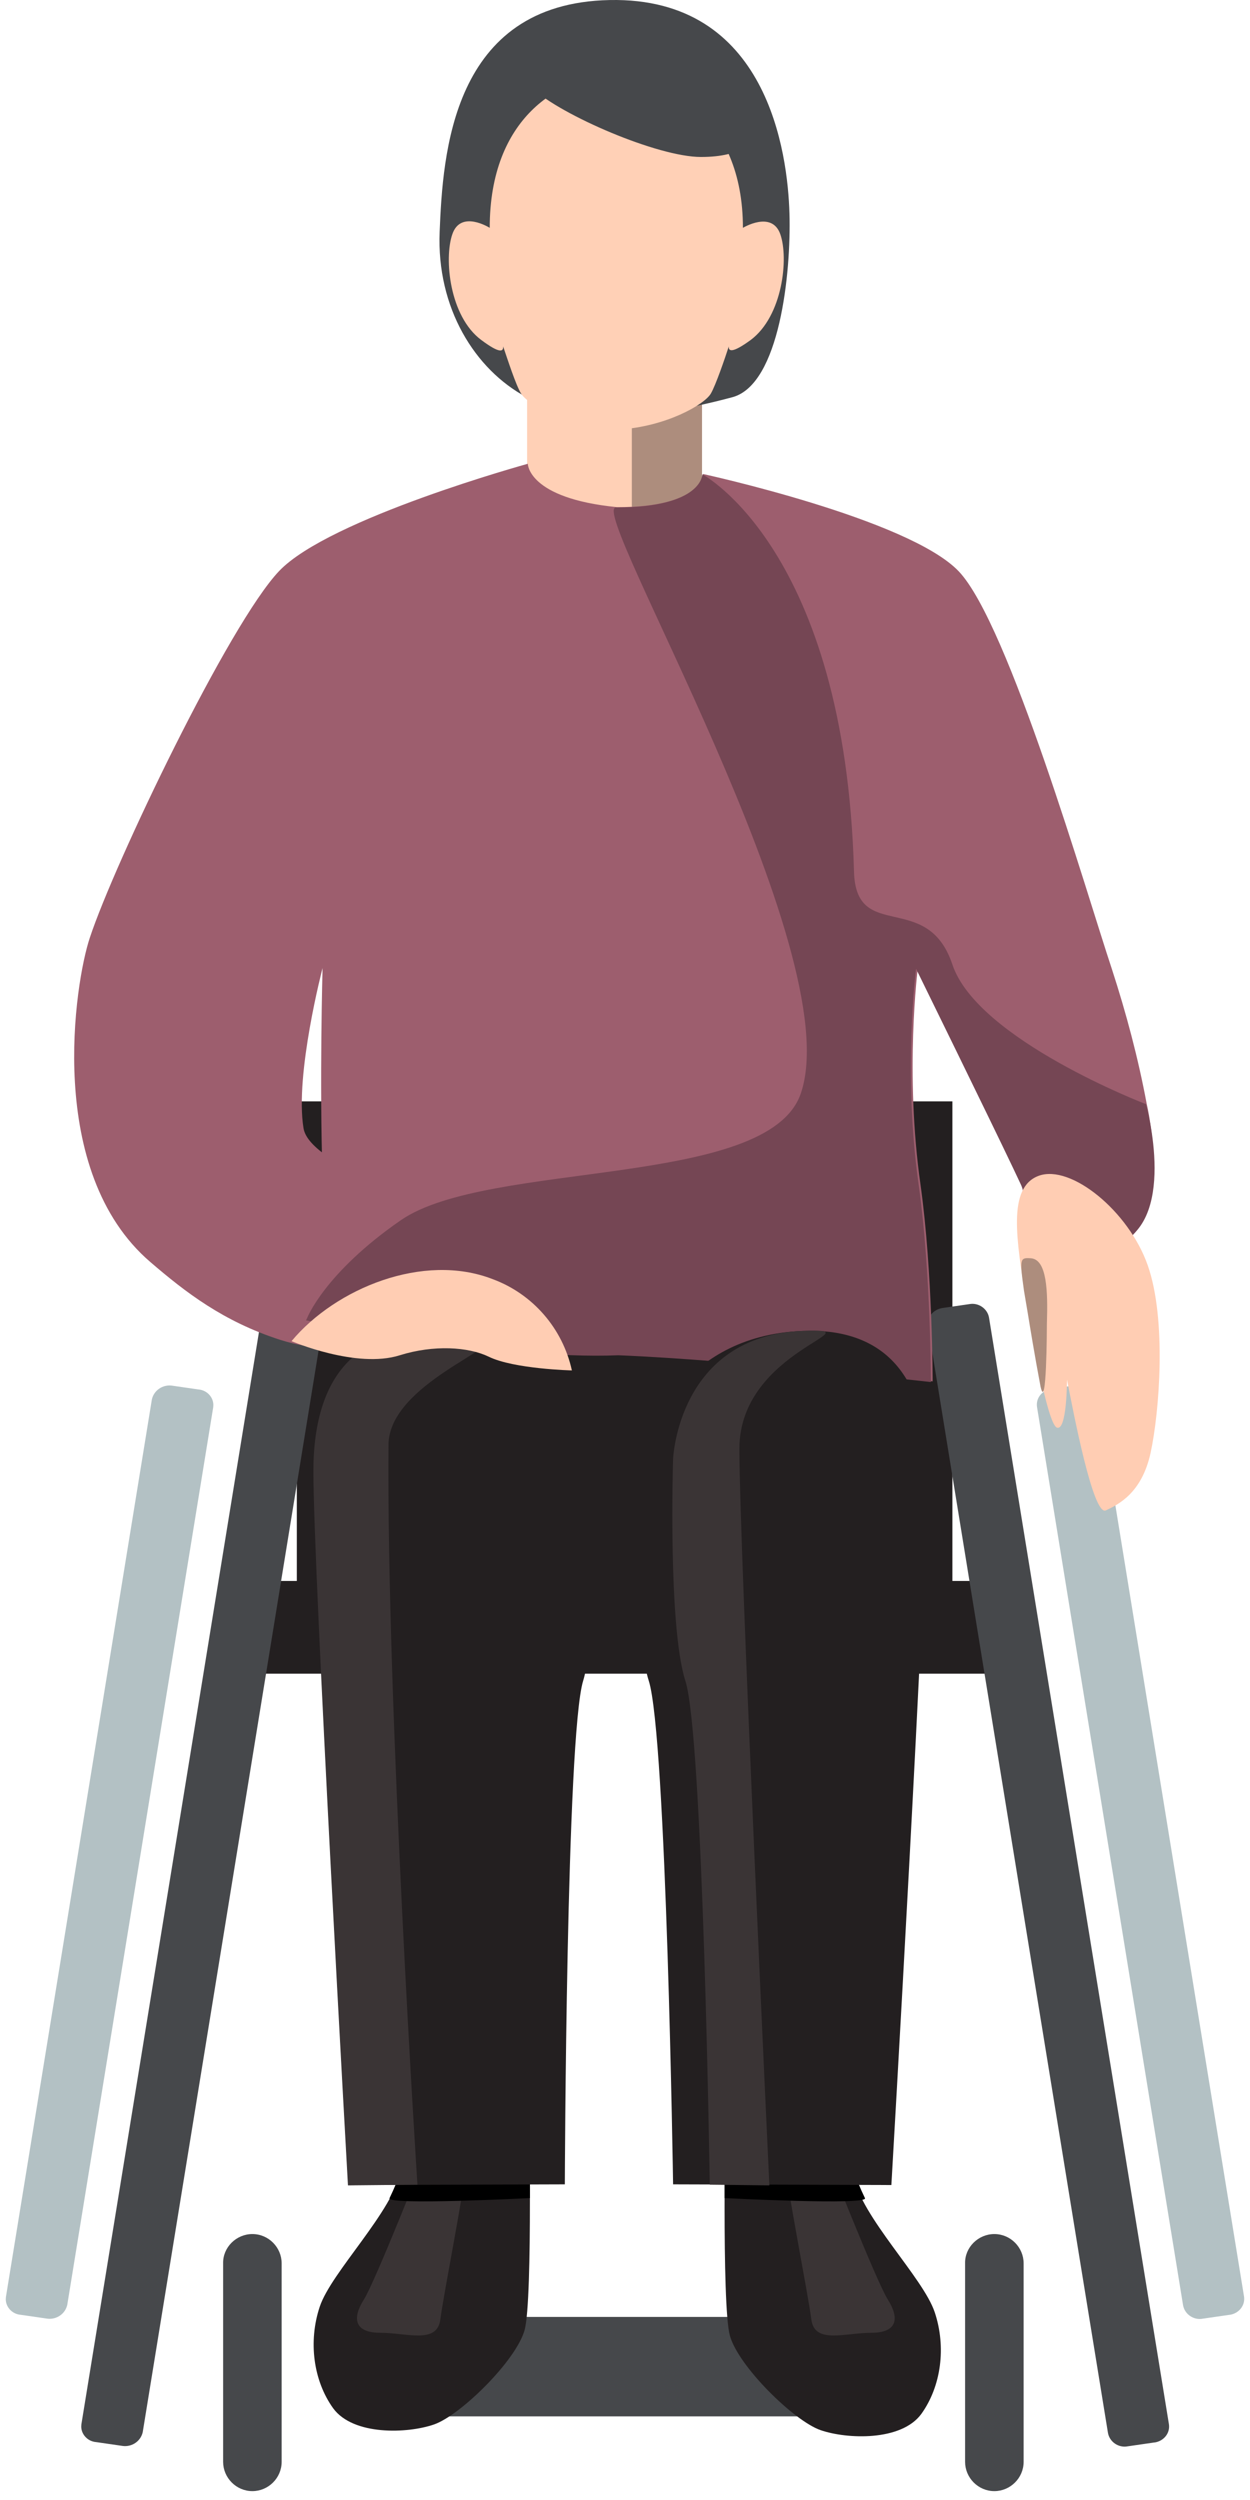<svg width="114" height="228" viewBox="0 0 114 228" fill="none" xmlns="http://www.w3.org/2000/svg">
<path d="M86.858 100.444H27.07V148.621H86.858V100.444Z" fill="#231F20"/>
<path d="M82.87 211.303H31.541V220.373H82.87V211.303Z" fill="#46484B"/>
<path d="M91.361 144.183H22.407V152.641H91.361V144.183Z" fill="#231F20"/>
<path d="M84.896 150.84H27.939L29.611 116.106H82.098L84.896 150.84Z" fill="#231F20"/>
<path d="M66.178 191.717C66.178 191.717 65.793 210.177 66.564 213.008C67.336 215.806 72.418 220.791 74.83 221.627C77.242 222.463 82.195 222.656 84.028 220.147C85.829 217.639 86.311 214.069 85.25 210.885C84.189 207.701 78.56 202.234 77.789 198.342C77.017 194.483 77.177 189.852 77.177 189.852L66.178 191.717Z" fill="#231F20"/>
<path d="M75.183 196.027C75.183 196.027 79.911 208.055 80.972 209.727C82.034 211.4 81.873 212.75 79.461 212.75C77.049 212.75 74.283 213.812 73.993 211.528C73.704 209.245 71.71 199.211 71.582 197.088L71.421 194.965L75.216 194.354V196.027H75.183Z" fill="#3A3435"/>
<path d="M48.232 191.202C48.232 191.202 48.618 209.663 47.846 212.493C47.075 215.291 41.993 220.276 39.581 221.112C37.169 221.949 32.216 222.141 30.383 219.633C28.582 217.124 28.1 213.554 29.161 210.37C30.222 207.186 35.85 201.719 36.622 197.828C37.394 193.936 37.233 189.337 37.233 189.337L48.232 191.202Z" fill="#231F20"/>
<path d="M38.97 196.027C38.97 196.027 34.242 208.055 33.181 209.727C32.12 211.4 32.281 212.75 34.693 212.75C37.105 212.75 39.87 213.812 40.16 211.528C40.449 209.245 42.443 199.211 42.572 197.088L42.733 194.965L38.938 194.354V196.027H38.97Z" fill="#3A3435"/>
<path d="M36.622 197.795C36.333 198.696 35.947 199.596 35.529 200.465C35.111 201.14 48.329 200.465 48.329 200.465V197.795H36.622Z" fill="black"/>
<path d="M77.789 197.795C78.078 198.696 78.464 199.596 78.882 200.465C79.3 201.14 66.082 200.465 66.082 200.465V197.795H77.789Z" fill="black"/>
<path d="M39.581 121.381C32.763 121.091 28.614 125.015 28.614 134.148C28.614 143.282 31.766 199.275 31.766 199.275L51.513 199.211C51.513 199.211 51.642 158.301 53.185 153.284C54.729 148.267 53.185 131.383 53.185 131.383C53.185 131.383 50.516 121.831 39.581 121.381Z" fill="#231F20"/>
<path d="M44.019 122.185C33.02 119.58 28.582 125.047 28.582 134.181C28.582 143.282 31.734 199.307 31.734 199.307L38.07 199.243C38.07 199.243 35.239 155.439 35.432 131.736C35.497 126.173 46.335 122.699 44.019 122.185Z" fill="#3A3435"/>
<path d="M85.958 119.29L88.402 118.936C89.238 118.775 90.074 119.354 90.203 120.191L106.605 221.08C106.734 221.916 106.123 222.624 105.319 222.752H105.286L102.842 223.106C102.006 223.267 101.17 222.688 101.041 221.852L84.639 120.962C84.51 120.126 85.121 119.419 85.958 119.29C85.893 119.29 85.958 119.29 85.958 119.29Z" fill="#46484B"/>
<path d="M95.895 126.655L98.34 126.301C99.176 126.14 100.012 126.719 100.141 127.555L113.455 209.438C113.584 210.274 112.973 210.982 112.169 211.11H112.137L109.692 211.464C108.856 211.625 108.02 211.046 107.891 210.21L94.577 128.327C94.448 127.491 95.059 126.784 95.895 126.655Z" fill="#B3C1C4"/>
<path d="M29.418 120.93L13.016 221.82C12.823 222.656 12.019 223.17 11.215 223.074L8.771 222.72C7.935 222.656 7.324 221.916 7.42 221.144V221.112L23.822 120.223C24.015 119.386 24.819 118.872 25.623 118.968L28.067 119.322C28.904 119.387 29.515 120.126 29.418 120.93Z" fill="#46484B"/>
<path d="M19.448 128.327L6.134 210.21C5.941 211.046 5.137 211.56 4.332 211.464L1.888 211.11C1.052 211.046 0.441 210.306 0.537 209.534V209.502L13.852 127.62C14.045 126.784 14.849 126.269 15.653 126.365L18.098 126.719C18.934 126.784 19.545 127.523 19.448 128.295V128.327Z" fill="#B3C1C4"/>
<path d="M90.685 203.745C92.165 203.745 93.355 204.967 93.355 206.415V224.521C93.355 226.001 92.132 227.191 90.685 227.191C89.206 227.191 88.016 225.969 88.016 224.521V206.415C87.984 204.967 89.206 203.745 90.685 203.745Z" fill="#46484B"/>
<path d="M23.018 203.745C24.497 203.745 25.687 204.967 25.687 206.415V224.521C25.687 226.001 24.465 227.191 23.018 227.191C21.539 227.191 20.349 225.969 20.349 224.521V206.415C20.317 204.967 21.539 203.745 23.018 203.745Z" fill="#46484B"/>
<path d="M64.024 34.931H48.072V55.997H64.024V34.931Z" fill="#FFD0B6"/>
<path d="M64.024 34.931H57.623V55.997H64.024V34.931Z" fill="#AD8D7D"/>
<path d="M104.579 100.669C103.807 96.52 102.713 92.403 101.395 88.351C99.111 81.501 92.004 56.898 87.437 52.105C82.87 47.313 64.12 43.229 64.12 43.229C64.12 43.229 64.12 46.252 56.273 46.252C48.136 45.448 48.136 42.296 48.136 42.296C48.136 42.296 30.029 47.281 25.462 52.073C20.895 56.865 10.443 78.703 8.192 85.521C6.841 89.541 4.075 106.844 13.724 115.109C16.907 117.843 20.349 120.512 25.527 122.185C31.83 124.179 33.117 121.059 35.786 121.541C38.359 122.024 50.13 125.176 51.384 120.737C53.796 112.279 43.054 114.209 41.961 112.118C40.868 110.092 28.228 106.458 27.681 102.888C26.878 97.999 29.418 88.287 29.418 88.287C29.418 88.287 29.129 98.643 29.418 107.326C29.708 116.01 28.067 120.351 28.067 120.351C28.067 120.351 45.595 123.986 56.562 123.535C67.497 123.986 85.057 125.98 85.057 125.98C85.057 125.98 85.057 116.01 83.963 108.13C82.484 97.838 83.706 88.287 83.706 88.287C83.706 88.287 90.557 102.052 92.583 106.522C94.963 111.829 91.939 116.621 101.266 113.887C107.313 112.118 104.579 100.669 104.579 100.669Z" fill="#9D5E6E"/>
<path d="M27.907 120.416C27.907 120.416 45.434 124.05 56.401 123.6C67.336 124.05 84.896 126.044 84.896 126.044C84.896 126.044 84.896 116.074 83.803 108.194C82.323 97.903 83.545 88.351 83.545 88.351C83.545 88.351 90.299 102.116 92.422 106.586C96.538 115.334 96.442 114.98 101.427 113.63C107.634 111.893 104.514 100.701 104.514 100.701C104.514 100.701 89.141 94.816 86.858 87.965C84.575 81.115 78.046 86.067 77.885 79.475C77.081 50.111 64.056 43.261 64.056 43.261C64.056 43.261 64.056 46.284 56.208 46.284C53.346 45.995 77.499 86.775 73.029 99.736C70.038 108.42 44.534 105.782 36.558 111.282C29.579 116.106 28.003 120.223 28.003 120.223" fill="#754654"/>
<path d="M48.007 36.218C43.312 33.709 39.806 28.081 40.096 21.134C40.385 14.155 41.157 0.294 55.597 0.004C70.038 -0.285 71.839 13.994 71.999 19.462C72.16 24.929 71.099 35.028 66.822 36.218C62.544 37.376 58.46 37.986 56.048 37.986C53.636 37.986 49.326 36.925 48.007 36.218Z" fill="#46484B"/>
<path d="M71.163 21.359C70.391 19.172 67.754 20.78 67.754 20.78C67.754 10.65 60.775 7.08 56.08 6.822C56.048 6.822 56.016 6.822 55.951 6.822C55.919 6.822 55.887 6.822 55.79 6.822C51.095 7.08 44.663 10.65 44.663 20.78C44.663 20.78 42.025 19.108 41.254 21.359C40.482 23.578 40.996 28.853 43.891 31.008C45.66 32.326 45.917 32.037 45.885 31.587C46.271 32.712 47.042 35.124 47.525 35.896C48.136 36.893 51.609 38.919 55.951 39.177V39.209C56.016 39.209 56.112 39.209 56.176 39.209C56.241 39.209 56.337 39.209 56.401 39.209V39.177C60.743 38.919 64.249 36.893 64.828 35.896C65.278 35.124 66.114 32.68 66.468 31.587C66.436 32.005 66.693 32.294 68.462 31.008C71.388 28.821 71.935 23.546 71.163 21.359Z" fill="#FFD0B6"/>
<path d="M48.586 8.077C51.159 10.489 59.971 14.316 63.927 14.316C67.851 14.316 68.494 12.805 68.494 12.805C68.494 12.805 71.517 3.703 61.804 3.092C52.124 2.449 48.586 8.077 48.586 8.077Z" fill="#46484B"/>
<path d="M93.58 118.679C92.711 113.083 91.843 108.291 94.738 107.23C97.664 106.168 102.939 110.446 104.675 115.399C106.412 120.351 105.737 128.81 104.933 132.508C104.129 136.175 102.006 137.204 100.848 137.751C99.69 138.265 97.889 128.778 97.311 125.819C97.311 125.819 97.311 130.579 96.378 130.193C95.477 129.807 93.901 120.609 93.58 118.679Z" fill="#FFCDB3"/>
<path d="M93.74 119.805C93.612 119.097 93.515 118.422 93.387 117.714C92.969 114.723 93.033 114.691 94.03 114.755C95.477 114.884 95.574 117.714 95.477 120.705C95.477 121.188 95.445 128.906 94.898 126.462C94.384 123.76 93.901 120.802 93.74 119.805Z" fill="#AD8D7D"/>
<path d="M26.588 122.313C30.608 117.489 38.616 114.209 44.92 116.653C48.586 118.004 51.32 121.155 52.156 124.983C52.156 124.983 46.849 124.854 44.566 123.728C42.701 122.828 39.549 122.635 36.462 123.6C32.506 124.854 26.588 122.313 26.588 122.313Z" fill="#FFCDB3"/>
<path d="M73.189 121.381C80.233 121.091 84.542 125.015 84.542 134.148C84.542 143.282 81.294 199.275 81.294 199.275L61.386 199.211C61.386 199.211 60.775 158.301 59.167 153.284C57.527 148.267 59.167 131.383 59.167 131.383C59.167 131.383 61.837 121.831 73.189 121.381Z" fill="#231F20"/>
<path d="M73.19 121.381C80.233 121.091 67.433 123.021 67.433 132.122C67.433 141.224 70.166 199.307 70.166 199.307L64.731 199.243C64.731 199.243 64.12 158.334 62.512 153.317C60.904 148.299 61.386 133.055 61.386 133.055C61.386 133.055 61.837 121.831 73.19 121.381Z" fill="#3A3435"/>
</svg>
